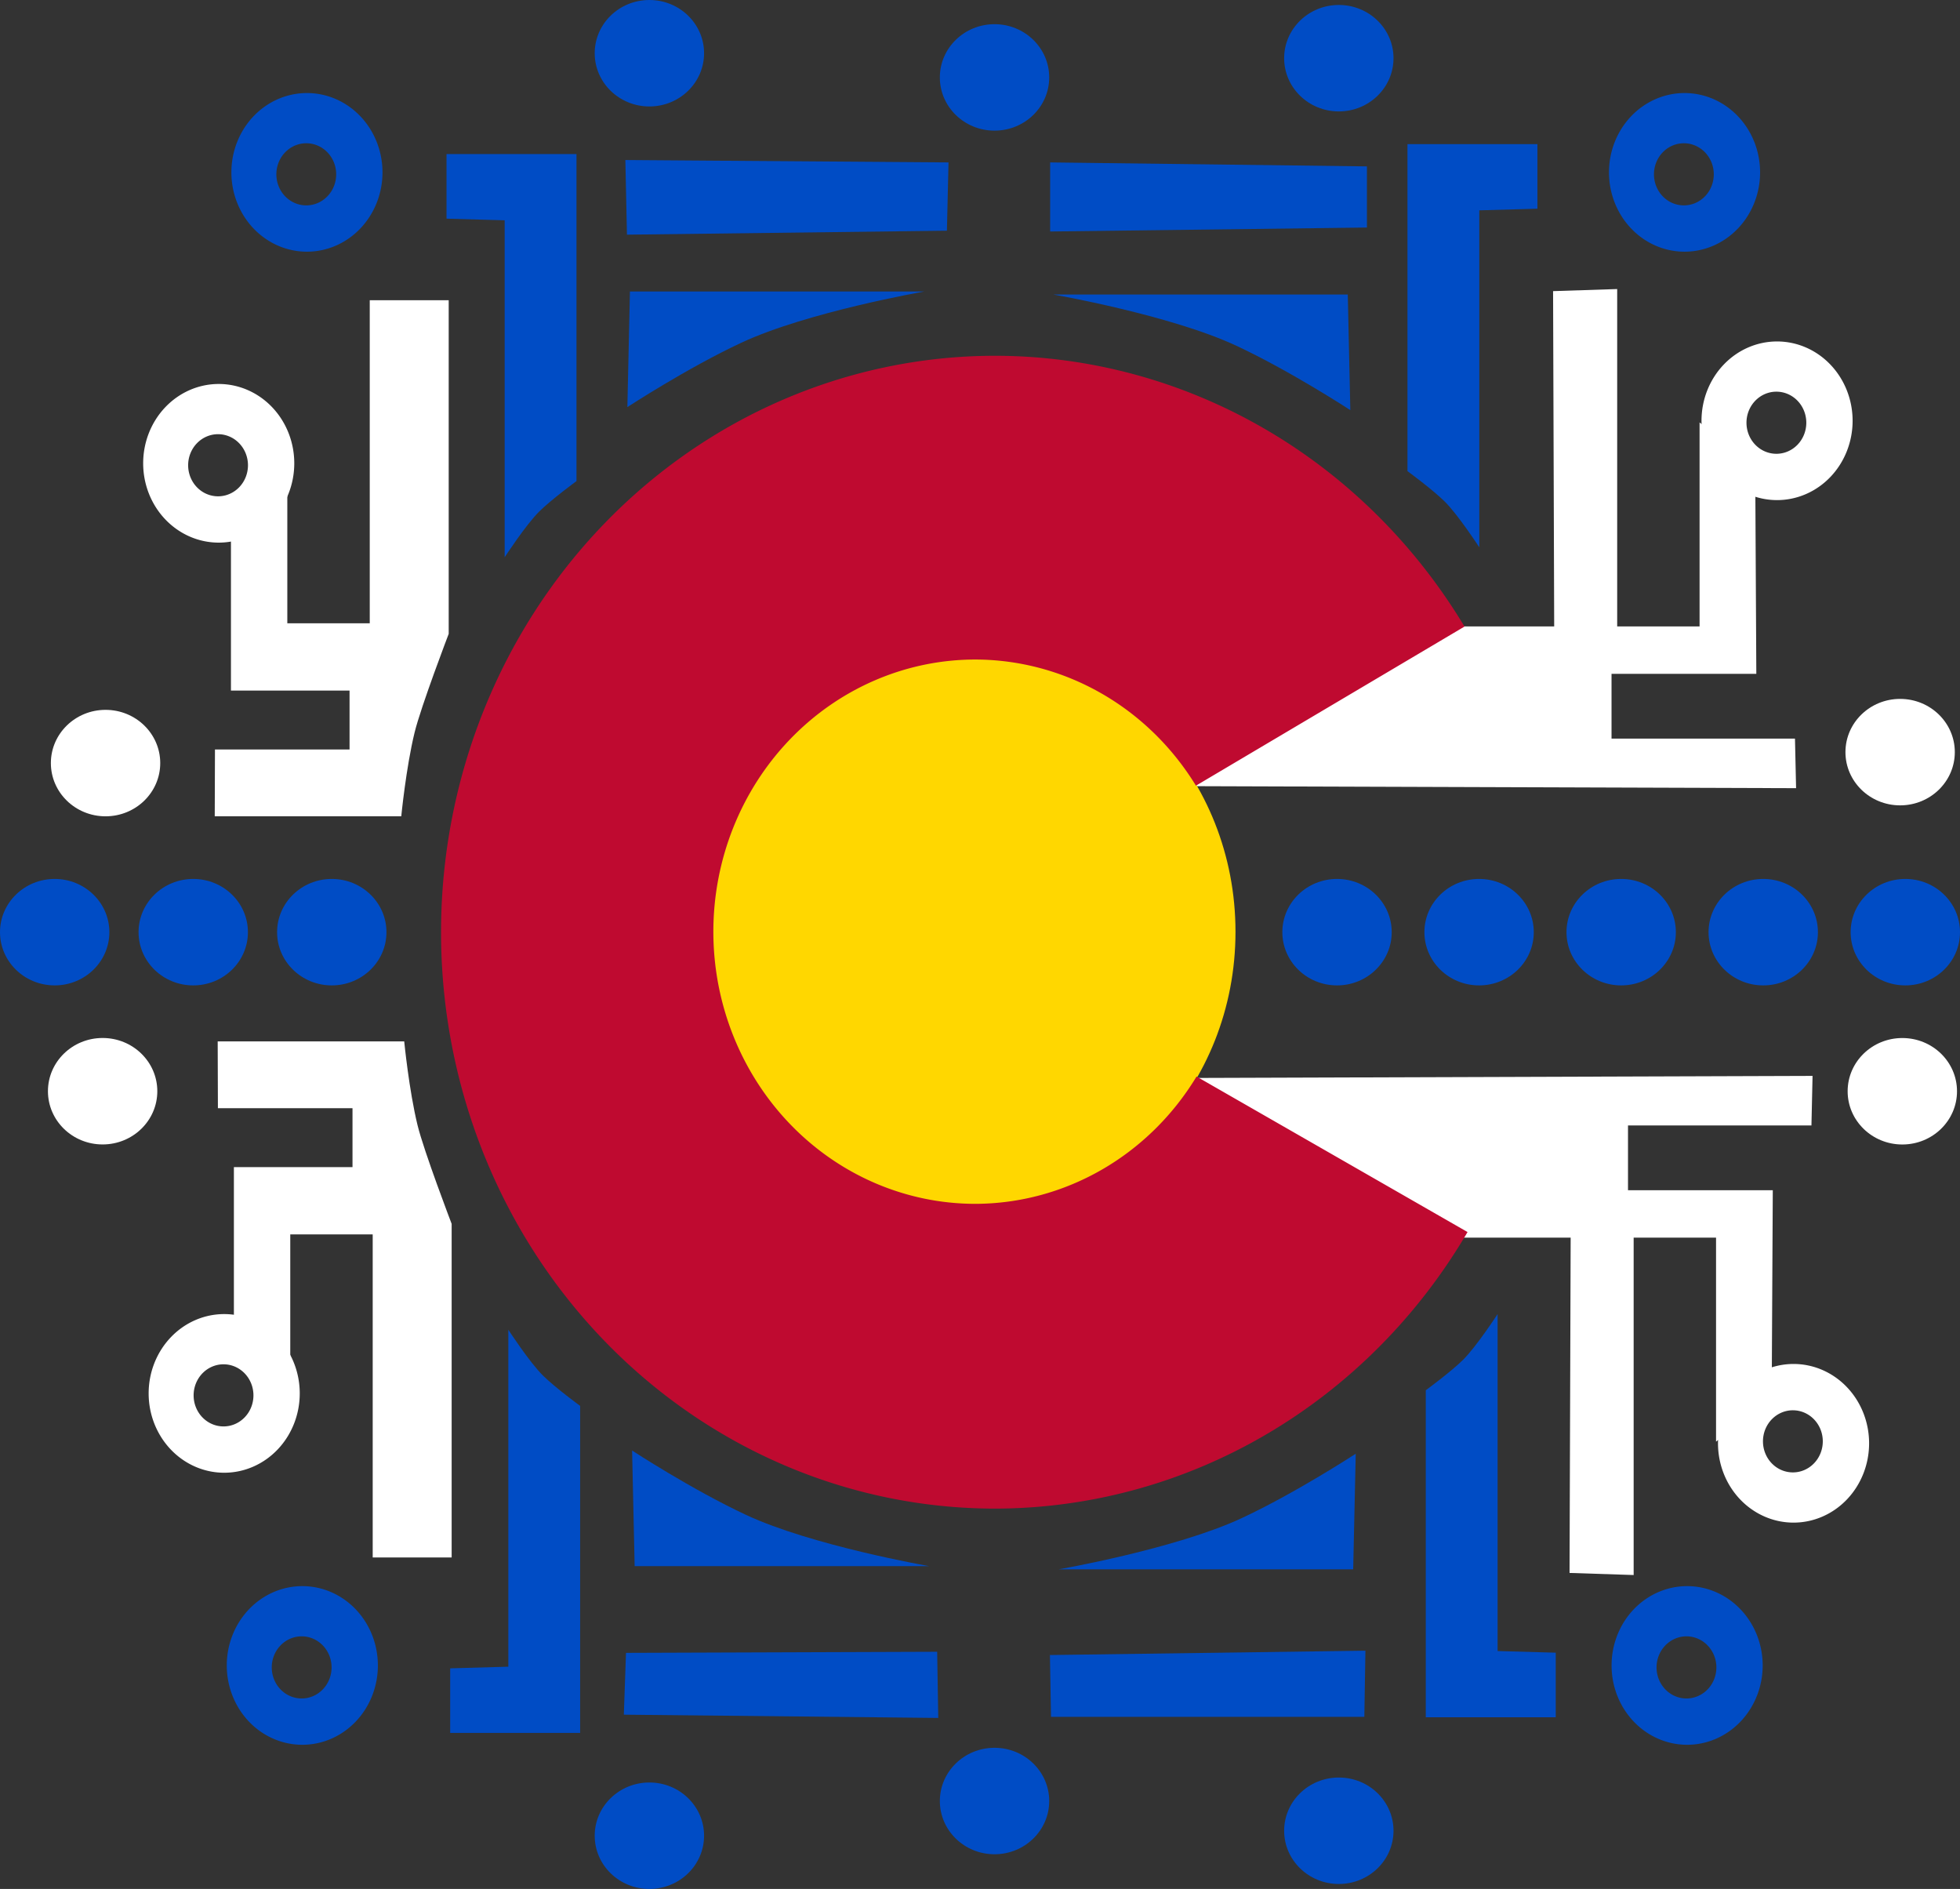 <?xml version="1.0" encoding="UTF-8" standalone="no"?>
<!-- Created with Inkscape (http://www.inkscape.org/) -->

<svg
   width="88.425mm"
   height="85.205mm"
   viewBox="0 0 88.425 85.205"
   version="1.1"
   id="svg1"
   xml:space="preserve"
   xmlns:inkscape="http://www.inkscape.org/namespaces/inkscape"
   xmlns:sodipodi="http://sodipodi.sourceforge.net/DTD/sodipodi-0.dtd"
   xmlns="http://www.w3.org/2000/svg"
   xmlns:svg="http://www.w3.org/2000/svg"><rect x="0" y="0" width="88.425" height="85.205" fill="#333333" stroke="none"/><sodipodi:namedview
     id="namedview1"
     pagecolor="#979797"
     bordercolor="#000000"
     borderopacity="0.25"
     inkscape:showpageshadow="2"
     inkscape:pageopacity="0.0"
     inkscape:pagecheckerboard="0"
     inkscape:deskcolor="#d1d1d1"
     inkscape:document-units="mm"
     inkscape:zoom="0.79305569"
     inkscape:cx="-90.157603"
     inkscape:cy="1037.1277"
     inkscape:window-width="1728"
     inkscape:window-height="968"
     inkscape:window-x="0"
     inkscape:window-y="38"
     inkscape:window-maximized="1"
     inkscape:current-layer="layer1" /><defs
     id="defs1"><linearGradient
       id="linearGradient193"
       inkscape:swatch="gradient"><stop
         style="stop-color:#393939;stop-opacity:1;"
         offset="0"
         id="stop193" /><stop
         style="stop-color:#393939;stop-opacity:0;"
         offset="1"
         id="stop194" /></linearGradient></defs><g
     inkscape:label="Layer 1"
     inkscape:groupmode="layer"
     id="layer1"
     transform="translate(-5.534,-199.232)"><g
       id="g268"><ellipse
         style="fill:#ffffff;fill-opacity:1;stroke:none;stroke-width:0.347;stroke-opacity:1"
         id="path3"
         cx="91.258"
         cy="233.158"
         rx="2.467"
         ry="2.401" /><ellipse
         style="fill:#004cc5;fill-opacity:1;stroke:none;stroke-width:0.347;stroke-opacity:1"
         id="path3-2"
         cx="91.492"
         cy="241.279"
         rx="2.467"
         ry="2.401" /><ellipse
         style="fill:#ffffff;fill-opacity:1;stroke:none;stroke-width:0.347;stroke-opacity:1"
         id="path3-7"
         cx="91.357"
         cy="248.455"
         rx="2.467"
         ry="2.401" /><ellipse
         style="fill:#004cc5;fill-opacity:1;stroke:none;stroke-width:0.347;stroke-opacity:1"
         id="path3-1"
         cx="85.082"
         cy="241.279"
         rx="2.467"
         ry="2.401" /><ellipse
         style="fill:#004cc5;fill-opacity:1;stroke:none;stroke-width:0.347;stroke-opacity:1"
         id="path3-8"
         cx="78.673"
         cy="241.279"
         rx="2.467"
         ry="2.401" /><ellipse
         style="fill:#004cc5;fill-opacity:1;stroke:none;stroke-width:0.347;stroke-opacity:1"
         id="path3-0"
         cx="72.263"
         cy="241.279"
         rx="2.467"
         ry="2.401" /><ellipse
         style="fill:#004cc5;fill-opacity:1;stroke:none;stroke-width:0.347;stroke-opacity:1"
         id="path3-28"
         cx="65.854"
         cy="241.279"
         rx="2.467"
         ry="2.401" /><ellipse
         style="fill:#004cc5;fill-opacity:1;stroke:none;stroke-width:0.347;stroke-opacity:1"
         id="path3-3"
         cx="20.502"
         cy="241.279"
         rx="2.467"
         ry="2.401" /><ellipse
         style="fill:#004cc5;fill-opacity:1;stroke:none;stroke-width:0.347;stroke-opacity:1"
         id="path3-6"
         cx="14.252"
         cy="241.279"
         rx="2.467"
         ry="2.401" /><ellipse
         style="fill:#004cc5;fill-opacity:1;stroke:none;stroke-width:0.347;stroke-opacity:1"
         id="path3-08"
         cx="8.001"
         cy="241.279"
         rx="2.467"
         ry="2.401" /><ellipse
         style="fill:#ffffff;fill-opacity:1;stroke:none;stroke-width:0.347;stroke-opacity:1"
         id="path3-64"
         cx="10.296"
         cy="233.652"
         rx="2.467"
         ry="2.401" /><ellipse
         style="fill:#ffffff;fill-opacity:1;stroke:none;stroke-width:0.347;stroke-opacity:1"
         id="path3-84"
         cx="10.164"
         cy="248.453"
         rx="2.467"
         ry="2.401" /><ellipse
         style="fill:#004cc5;fill-opacity:1;stroke:none;stroke-width:0.347;stroke-opacity:1"
         id="path3-37"
         cx="50.402"
         cy="202.724"
         rx="2.467"
         ry="2.401" /><ellipse
         style="fill:#004cc5;fill-opacity:1;stroke:none;stroke-width:0.347;stroke-opacity:1"
         id="path3-9"
         cx="65.935"
         cy="201.857"
         rx="2.467"
         ry="2.401" /><ellipse
         style="fill:#004cc5;fill-opacity:1;stroke:none;stroke-width:0.347;stroke-opacity:1"
         id="path3-5"
         cx="34.831"
         cy="201.633"
         rx="2.467"
         ry="2.401" /><ellipse
         style="fill:#004cc5;fill-opacity:1;stroke:none;stroke-width:0.347;stroke-opacity:1"
         id="path3-85"
         cx="34.831"
         cy="282.035"
         rx="2.467"
         ry="2.401" /><ellipse
         style="fill:#004cc5;fill-opacity:1;stroke:none;stroke-width:0.347;stroke-opacity:1"
         id="path3-21"
         cx="50.402"
         cy="280.47"
         rx="2.467"
         ry="2.401" /><ellipse
         style="fill:#004cc5;fill-opacity:1;stroke:none;stroke-width:0.347;stroke-opacity:1"
         id="path3-58"
         cx="65.935"
         cy="281.811"
         rx="2.467"
         ry="2.401" /><path
         id="path3-13"
         style="fill:#004cc5;fill-opacity:1;stroke:none;stroke-width:0.497;stroke-opacity:1"
         d="m 19.173,270.777 a 3.408,3.578 0 0 0 -3.408,3.578 3.408,3.578 0 0 0 3.408,3.578 3.408,3.578 0 0 0 3.409,-3.578 3.408,3.578 0 0 0 -3.409,-3.578 z m -0.029,2.265 a 1.349,1.401 0 0 1 1.349,1.401 1.349,1.401 0 0 1 -1.349,1.401 1.349,1.401 0 0 1 -1.35,-1.401 1.349,1.401 0 0 1 1.35,-1.401 z" /><path
         id="path3-13-6"
         style="fill:#004cc5;fill-opacity:1;stroke:none;stroke-width:0.497;stroke-opacity:1"
         d="m 19.381,203.429 a 3.408,3.578 0 0 0 -3.408,3.578 3.408,3.578 0 0 0 3.408,3.578 3.408,3.578 0 0 0 3.409,-3.578 3.408,3.578 0 0 0 -3.409,-3.578 z m -0.029,2.265 a 1.349,1.401 0 0 1 1.349,1.401 1.349,1.401 0 0 1 -1.349,1.401 1.349,1.401 0 0 1 -1.35,-1.401 1.349,1.401 0 0 1 1.35,-1.401 z" /><path
         id="path3-13-16"
         style="fill:#004cc5;fill-opacity:1;stroke:none;stroke-width:0.497;stroke-opacity:1"
         d="m 81.531,203.429 a 3.408,3.578 0 0 0 -3.408,3.578 3.408,3.578 0 0 0 3.408,3.578 3.408,3.578 0 0 0 3.409,-3.578 3.408,3.578 0 0 0 -3.409,-3.578 z m -0.029,2.265 a 1.349,1.401 0 0 1 1.349,1.401 1.349,1.401 0 0 1 -1.349,1.401 1.349,1.401 0 0 1 -1.35,-1.401 1.349,1.401 0 0 1 1.35,-1.401 z" /><path
         id="path3-13-4"
         style="fill:#ffffff;fill-opacity:1;stroke:none;stroke-width:0.497;stroke-opacity:1"
         d="m 85.705,214.634 a 3.408,3.578 0 0 0 -3.408,3.578 3.408,3.578 0 0 0 3.408,3.578 3.408,3.578 0 0 0 3.409,-3.578 3.408,3.578 0 0 0 -3.409,-3.578 z m -0.029,2.265 a 1.349,1.401 0 0 1 1.349,1.401 1.349,1.401 0 0 1 -1.349,1.401 1.349,1.401 0 0 1 -1.35,-1.401 1.349,1.401 0 0 1 1.35,-1.401 z" /><path
         id="path3-13-0"
         style="fill:#004cc5;fill-opacity:1;stroke:none;stroke-width:0.497;stroke-opacity:1"
         d="m 81.648,270.777 a 3.408,3.578 0 0 0 -3.408,3.578 3.408,3.578 0 0 0 3.408,3.578 3.408,3.578 0 0 0 3.409,-3.578 3.408,3.578 0 0 0 -3.409,-3.578 z m -0.029,2.265 a 1.349,1.401 0 0 1 1.349,1.401 1.349,1.401 0 0 1 -1.349,1.401 1.349,1.401 0 0 1 -1.35,-1.401 1.349,1.401 0 0 1 1.35,-1.401 z" /><path
         style="fill:#0042ac;fill-opacity:1;stroke:none;stroke-width:0.335;stroke-opacity:1"
         d="m 24.975,206.565 0.048,2.851"
         id="path4" /><path
         style="fill:#d40000;fill-opacity:1;stroke:none;stroke-width:0.335;stroke-opacity:1"
         d="m 27.391,209.465 0.193,15.317"
         id="path5" /><path
         style="fill:#d40000;fill-opacity:1;stroke:none;stroke-width:0.335;stroke-opacity:1"
         d="M 30.773,221.206 V 206.807"
         id="path6" /><path
         style="fill:#0042ac;fill-opacity:1;stroke:none;stroke-width:0.335;stroke-opacity:1"
         d="m 25.072,206.565 0.048,2.513"
         id="path7" /><path
         style="fill:#d40000;fill-opacity:1;stroke:none;stroke-width:0.335;stroke-opacity:1"
         d="m 27.488,209.755 0.048,14.061"
         id="path8" /><path
         style="fill:#004cc5;fill-opacity:1;stroke:none;stroke-width:0.335;stroke-opacity:1"
         d="m 33.747,206.45 0.072,3.367 14.435,-0.179 0.072,-3.08 z"
         id="path12" /><path
         style="fill:#004cc5;fill-opacity:1;stroke:none;stroke-width:0.335;stroke-opacity:1"
         d="m 52.911,206.558 v 3.116 l 14.292,-0.179 v -2.758 z"
         id="path13" /><path
         style="fill:#004cc5;fill-opacity:1;stroke:none;stroke-width:0.335;stroke-opacity:1"
         d="m 33.776,273.787 -0.098,2.788 14.185,0.147 -0.049,-2.984 z"
         id="path19" /><path
         style="fill:#004cc5;fill-opacity:1;stroke:none;stroke-width:0.335;stroke-opacity:1"
         d="m 52.901,273.885 0.049,2.788 h 14.136 l 0.049,-2.984 z"
         id="path20" /><path
         style="fill:#ffffff;fill-opacity:1;stroke:none;stroke-width:0.325;stroke-opacity:1"
         d="m 69.476,227.488 h 6.175 l -0.05,-15.124 2.892,-0.094 v 15.218 h 3.717 v -9.201 l 2.51,1.974 0.05,9.366 h -6.532 v 2.922 h 8.276 l 0.05,2.235 -28.246,-0.094 0.349,-7.708 z"
         id="path24"
         sodipodi:nodetypes="cccccccccccccccc" /><path
         id="path3-13-4-0"
         style="fill:#ffffff;fill-opacity:1;stroke:none;stroke-width:0.497;stroke-opacity:1"
         d="m 86.449,267.912 a 3.408,3.578 0 0 1 -3.408,-3.578 3.408,3.578 0 0 1 3.408,-3.578 3.408,3.578 0 0 1 3.409,3.578 3.408,3.578 0 0 1 -3.409,3.578 z m -0.029,-2.265 a 1.349,1.401 0 0 0 1.349,-1.401 1.349,1.401 0 0 0 -1.349,-1.401 1.349,1.401 0 0 0 -1.35,1.401 1.349,1.401 0 0 0 1.35,1.401 z" /><path
         style="fill:#ffffff;fill-opacity:1;stroke:none;stroke-width:0.325;stroke-opacity:1"
         d="m 70.219,255.058 h 6.175 l -0.05,15.124 2.892,0.094 v -15.218 h 3.717 v 9.201 l 2.51,-1.974 0.05,-9.366 h -6.532 v -2.922 h 8.276 l 0.05,-2.235 -28.246,0.094 0.349,7.708 z"
         id="path24-9"
         sodipodi:nodetypes="cccccccccccccccc" /><ellipse
         style="fill:#ffd700;fill-opacity:1;stroke:none;stroke-width:0.369;stroke-opacity:1"
         id="path25-7"
         cx="49.451"
         cy="241.262"
         rx="11.822"
         ry="12.602" /><path
         id="path25-4"
         style="fill:#bf0a30;fill-opacity:1;stroke:none;stroke-width:0.371;stroke-opacity:1"
         d="m 50.432,215.28 a 25,26 0 0 0 -25,26 25,26 0 0 0 25,26 25,26 0 0 0 21.31,-12.475 l -12.226,-7.014 a 11.822,12.276 0 0 1 -9.977,5.742 11.822,12.276 0 0 1 -11.822,-12.276 11.822,12.276 0 0 1 11.822,-12.276 11.822,12.276 0 0 1 9.95,5.69 l 12.116,-7.177 A 25,26 0 0 0 50.432,215.28 Z" /><path
         style="fill:#004cc5;fill-opacity:1;stroke:none;stroke-width:0.335;stroke-opacity:1"
         d="m 33.838,217.595 c 0,0 2.688,-1.758 5.137,-2.902 2.981,-1.393 8.263,-2.313 8.263,-2.313 h -13.285 z"
         id="path26"
         sodipodi:nodetypes="csccc" /><path
         style="fill:#004cc5;fill-opacity:1;stroke:none;stroke-width:0.335;stroke-opacity:1"
         d="m 66.454,217.732 c 0,0 -2.688,-1.758 -5.137,-2.902 -2.981,-1.393 -8.263,-2.313 -8.263,-2.313 h 13.285 z"
         id="path26-1"
         sodipodi:nodetypes="csccc" /><path
         style="fill:#004cc5;fill-opacity:1;stroke:none;stroke-width:0.335;stroke-opacity:1"
         d="m 66.698,264.804 c 0,0 -2.688,1.758 -5.137,2.902 -2.981,1.393 -8.263,2.313 -8.263,2.313 h 13.285 z"
         id="path26-1-3"
         sodipodi:nodetypes="csccc" /><path
         style="fill:#004cc5;fill-opacity:1;stroke:none;stroke-width:0.335;stroke-opacity:1"
         d="m 34.051,264.66 c 0,0 2.688,1.758 5.137,2.902 2.981,1.393 8.263,2.313 8.263,2.313 h -13.285 z"
         id="path26-1-3-1"
         sodipodi:nodetypes="csccc" /><g
         id="g27"
         style="fill:#ffffff;fill-opacity:1"
         transform="translate(-38.178,62.67)"><path
           id="path3-13-5-3"
           style="fill:#ffffff;fill-opacity:1;stroke:none;stroke-width:0.497;stroke-opacity:1"
           d="m 53.826,195.836 a 3.408,3.578 0 0 0 -3.408,3.578 3.408,3.578 0 0 0 3.408,3.578 3.408,3.578 0 0 0 3.409,-3.578 3.408,3.578 0 0 0 -3.409,-3.578 z m -0.029,2.265 a 1.349,1.401 0 0 1 1.349,1.401 1.349,1.401 0 0 1 -1.349,1.401 1.349,1.401 0 0 1 -1.35,-1.401 1.349,1.401 0 0 1 1.35,-1.401 z" /><path
           style="fill:#ffffff;fill-opacity:1;stroke:none;stroke-width:0.335;stroke-opacity:1"
           d="m 53.533,183.535 h 8.415 c 0,0 0.214,2.193 0.601,3.78 0.288,1.18 1.539,4.451 1.539,4.451 v 15.049 h -3.562 v -14.573 h -3.719 v 6.262 l -2.543,-2.087 V 189.206 h 5.351 v -2.657 h -6.072 z"
           id="path27-6"
           sodipodi:nodetypes="ccscccccccccccc" /></g><g
         id="g28"
         style="fill:#ffffff;fill-opacity:1"
         transform="translate(-38.178,62.67)"><path
           id="path3-13-5"
           style="opacity:1;fill:#ffffff;fill-opacity:1;stroke:none;stroke-width:0.497;stroke-opacity:1"
           d="m 53.579,153.882 a 3.408,3.578 0 0 0 -3.408,3.578 3.408,3.578 0 0 0 3.408,3.578 3.408,3.578 0 0 0 3.409,-3.578 3.408,3.578 0 0 0 -3.409,-3.578 z m -0.029,2.265 a 1.349,1.401 0 0 1 1.349,1.401 1.349,1.401 0 0 1 -1.349,1.401 1.349,1.401 0 0 1 -1.35,-1.401 1.349,1.401 0 0 1 1.35,-1.401 z" /><path
           style="fill:#ffffff;fill-opacity:1;stroke:none;stroke-width:0.335;stroke-opacity:1"
           d="m 53.4,173.383 h 8.415 c 0,0 0.214,-2.193 0.601,-3.78 0.288,-1.18 1.539,-4.451 1.539,-4.451 v -15.049 h -3.562 v 14.573 h -3.719 v -6.262 l -2.543,2.087 v 7.211 h 5.351 v 2.657 h -6.072 z"
           id="path27-6-1"
           sodipodi:nodetypes="ccscccccccccccc" /></g><path
         style="fill:#004cc5;fill-opacity:1;stroke:none;stroke-width:0.335;stroke-opacity:1"
         d="m 28.302,209.169 v 15.199 c 0,0 0.952,-1.462 1.557,-2.061 0.552,-0.547 1.683,-1.374 1.683,-1.374 v -14.751 h -5.863 v 2.913 z"
         id="path28"
         sodipodi:nodetypes="ccsccccc" /><path
         style="fill:#004cc5;fill-opacity:1;stroke:none;stroke-width:0.335;stroke-opacity:1"
         d="m 72.272,208.72 v 15.199 c 0,0 -0.952,-1.462 -1.557,-2.061 -0.552,-0.547 -1.683,-1.374 -1.683,-1.374 v -14.751 h 5.863 v 2.913 z"
         id="path28-5"
         sodipodi:nodetypes="ccsccccc" /><path
         style="fill:#004cc5;fill-opacity:1;stroke:none;stroke-width:0.335;stroke-opacity:1"
         d="m 73.098,273.705 v -15.199 c 0,0 -0.952,1.462 -1.557,2.061 -0.552,0.547 -1.683,1.374 -1.683,1.374 v 14.751 h 5.863 v -2.913 z"
         id="path28-4"
         sodipodi:nodetypes="ccsccccc" /><path
         style="fill:#004cc5;fill-opacity:1;stroke:none;stroke-width:0.335;stroke-opacity:1"
         d="m 28.467,274.411 v -15.199 c 0,0 0.952,1.462 1.557,2.061 0.552,0.547 1.683,1.374 1.683,1.374 v 14.751 h -5.863 v -2.913 z"
         id="path28-4-1"
         sodipodi:nodetypes="ccsccccc" /></g></g></svg>
